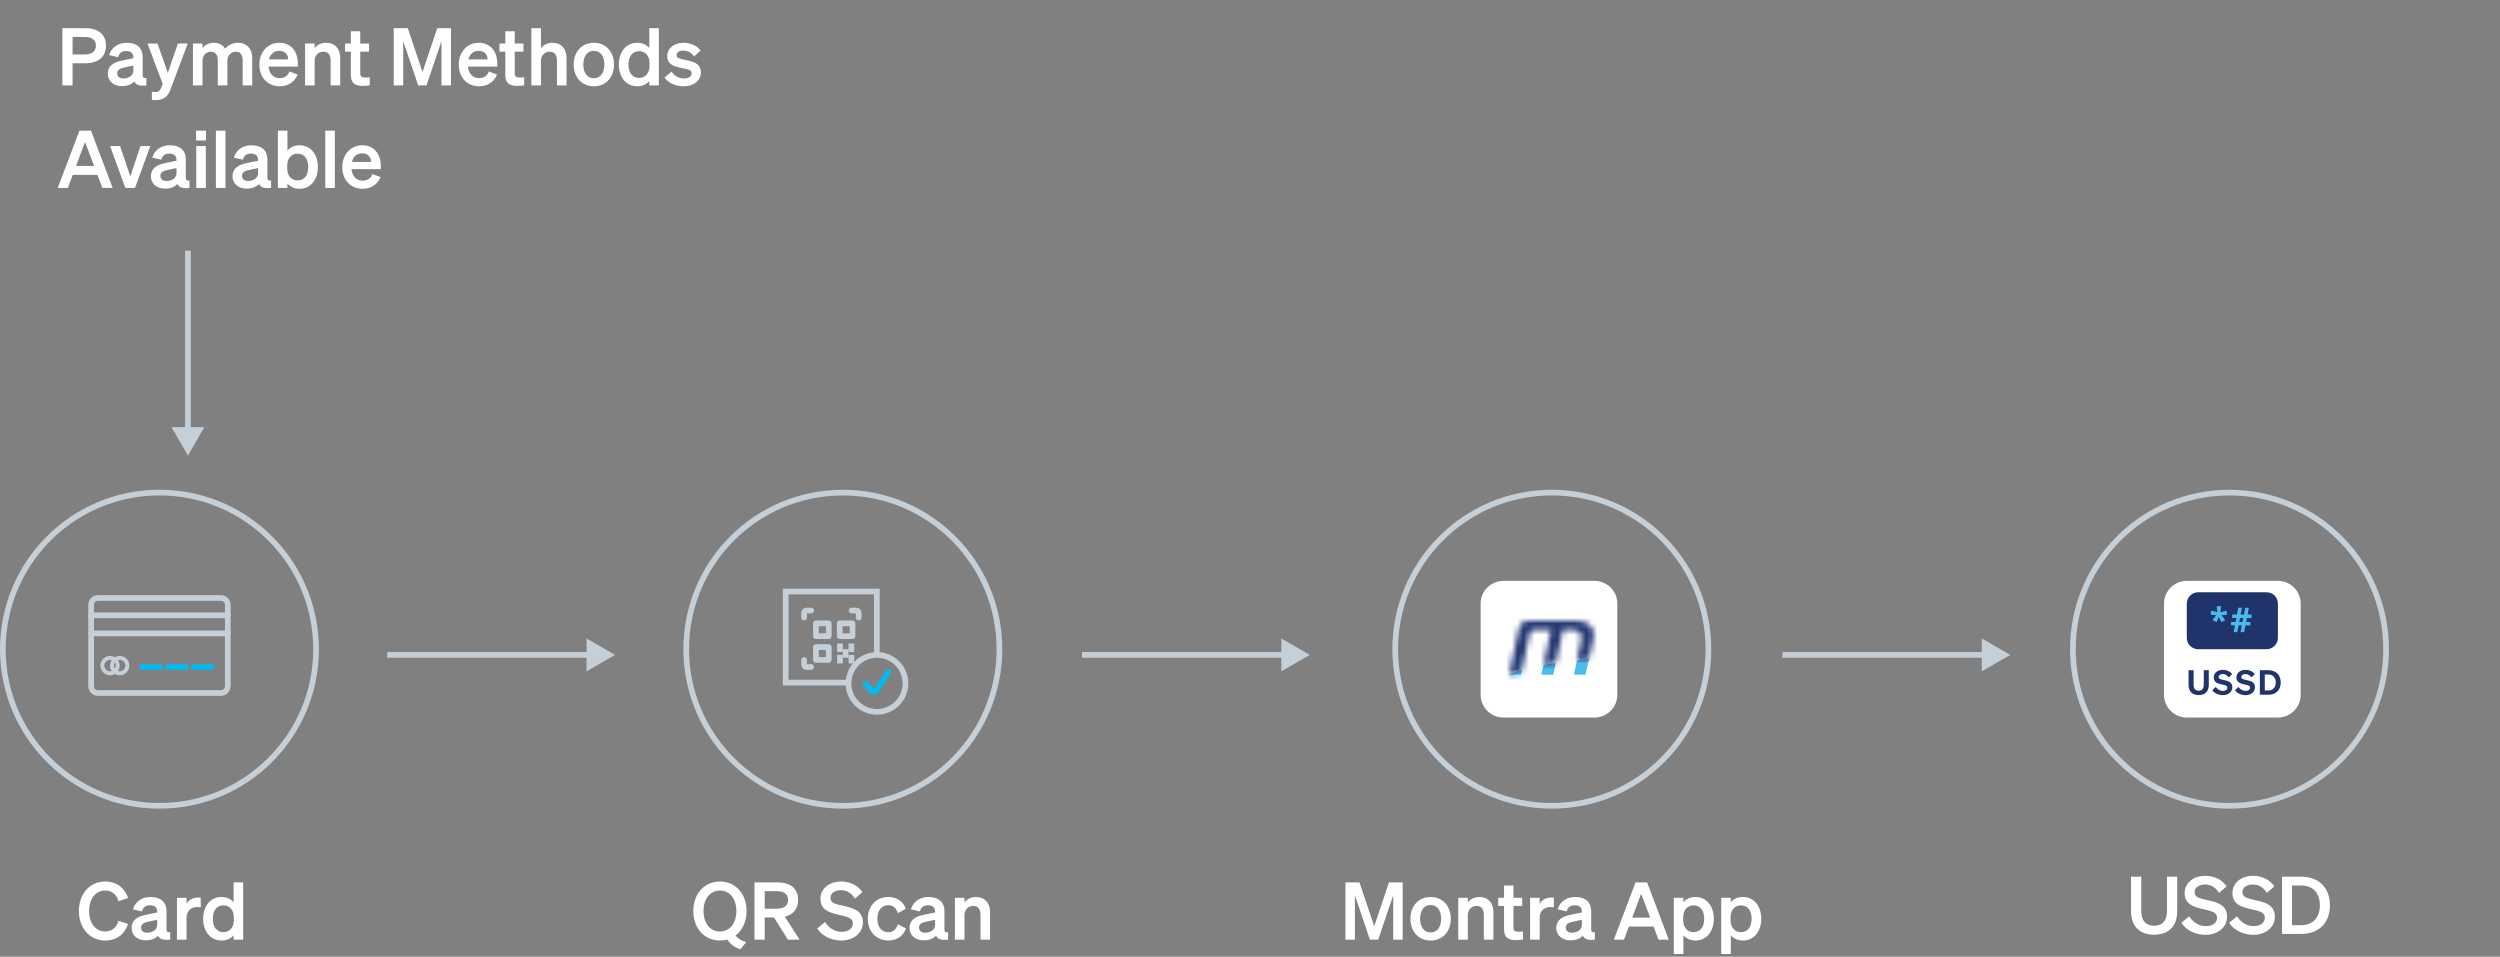 <svg width="439" height="168" viewBox="0 0 439 168" fill="none" xmlns="http://www.w3.org/2000/svg">
<rect x="0" y="0" width="439" height="168" fill="#808080" stroke="none"/>
<path d="M12.744 11.108V15H10.952V4.948H14.97C17.21 4.948 18.61 5.998 18.61 8.028C18.61 10.03 17.21 11.108 14.97 11.108H12.744ZM12.744 9.568H14.872C16.16 9.568 16.846 9.008 16.846 8.028C16.846 7.034 16.16 6.488 14.872 6.488H12.744V9.568ZM21.4 15.126C20 15.126 18.922 14.272 18.922 12.956C18.922 11.556 19.972 10.94 21.386 10.646L23.416 10.226V10.1C23.416 9.4 23.052 8.966 22.156 8.966C21.358 8.966 20.938 9.33 20.742 10.044L19.16 9.68C19.524 8.462 20.602 7.51 22.226 7.51C23.99 7.51 25.054 8.35 25.054 10.044V13.208C25.054 13.628 25.236 13.754 25.698 13.698V15C24.48 15.14 23.836 14.902 23.584 14.3C23.122 14.818 22.352 15.126 21.4 15.126ZM23.416 12.41V11.514L21.834 11.85C21.12 12.004 20.588 12.228 20.588 12.886C20.588 13.46 21.008 13.782 21.652 13.782C22.548 13.782 23.416 13.306 23.416 12.41ZM29.947 15.686C29.527 16.806 28.883 17.576 27.357 17.576C27.007 17.576 26.909 17.562 26.671 17.534V16.12C26.895 16.148 27.021 16.162 27.231 16.162C27.791 16.162 28.057 16.008 28.295 15.42L28.575 14.734L25.901 7.65H27.665L29.471 12.802L31.235 7.65H32.971L29.947 15.686ZM35.558 10.688V15H33.878V7.65H35.558V8.434C35.964 7.944 36.594 7.51 37.574 7.51C38.456 7.51 39.114 7.902 39.52 8.532C39.968 8.056 40.668 7.51 41.802 7.51C43.314 7.51 44.294 8.574 44.294 10.156V15H42.614V10.646C42.614 9.736 42.278 9.078 41.382 9.078C40.668 9.078 39.926 9.638 39.926 10.688V15H38.246V10.646C38.246 9.736 37.91 9.078 37.014 9.078C36.3 9.078 35.558 9.638 35.558 10.688ZM49.113 15.154C47.013 15.154 45.543 13.6 45.543 11.332C45.543 9.176 46.999 7.51 49.043 7.51C51.171 7.51 52.305 9.12 52.305 11.136V11.696H47.153C47.279 12.956 48.035 13.726 49.113 13.726C49.939 13.726 50.597 13.306 50.821 12.55L52.263 13.096C51.745 14.384 50.583 15.154 49.113 15.154ZM49.029 8.924C48.161 8.924 47.489 9.442 47.237 10.436H50.611C50.597 9.624 50.093 8.924 49.029 8.924ZM53.566 15V7.65H55.246V8.434C55.666 7.944 56.324 7.51 57.276 7.51C58.816 7.51 59.74 8.574 59.74 10.156V15H58.06V10.646C58.06 9.736 57.696 9.078 56.772 9.078C56.016 9.078 55.246 9.638 55.246 10.688V15H53.566ZM61.608 13.152V9.078H60.586V7.65H61.608V5.494H63.26V7.65H64.8V9.078H63.26V12.886C63.26 13.544 63.638 13.614 64.24 13.614C64.52 13.614 64.674 13.6 64.926 13.572V14.986C64.618 15.042 64.198 15.084 63.764 15.084C62.364 15.084 61.608 14.65 61.608 13.152ZM74.894 15H73.438L70.805 7.23V15H69.139V4.948H71.603L74.194 12.648L76.784 4.948H79.192V15H77.525V7.23L74.894 15ZM84.127 15.154C82.027 15.154 80.557 13.6 80.557 11.332C80.557 9.176 82.013 7.51 84.057 7.51C86.185 7.51 87.319 9.12 87.319 11.136V11.696H82.167C82.293 12.956 83.049 13.726 84.127 13.726C84.953 13.726 85.611 13.306 85.835 12.55L87.277 13.096C86.759 14.384 85.597 15.154 84.127 15.154ZM84.043 8.924C83.175 8.924 82.503 9.442 82.251 10.436H85.625C85.611 9.624 85.107 8.924 84.043 8.924ZM88.733 13.152V9.078H87.711V7.65H88.733V5.494H90.385V7.65H91.925V9.078H90.385V12.886C90.385 13.544 90.763 13.614 91.365 13.614C91.645 13.614 91.799 13.6 92.051 13.572V14.986C91.743 15.042 91.323 15.084 90.889 15.084C89.489 15.084 88.733 14.65 88.733 13.152ZM93.31 15V4.948H94.99V8.434C95.41 7.944 96.068 7.51 97.02 7.51C98.56 7.51 99.484 8.574 99.484 10.156V15H97.804V10.646C97.804 9.736 97.44 9.078 96.516 9.078C95.76 9.078 94.99 9.638 94.99 10.688V15H93.31ZM107.82 11.332C107.82 13.614 106.35 15.154 104.278 15.154C102.206 15.154 100.736 13.614 100.736 11.332C100.736 9.05 102.206 7.51 104.278 7.51C106.35 7.51 107.82 9.05 107.82 11.332ZM102.43 11.332C102.43 12.83 103.144 13.74 104.278 13.74C105.412 13.74 106.126 12.83 106.126 11.332C106.126 9.834 105.412 8.924 104.278 8.924C103.144 8.924 102.43 9.834 102.43 11.332ZM111.9 15.154C109.842 15.154 108.666 13.418 108.666 11.332C108.666 9.246 109.842 7.51 111.9 7.51C112.852 7.51 113.552 7.888 114.014 8.434V4.948H115.694V15H114.014V14.23C113.552 14.776 112.852 15.154 111.9 15.154ZM114.056 11.122C114.056 9.736 113.272 8.98 112.236 8.98C111.018 8.98 110.36 9.932 110.36 11.332C110.36 12.732 111.018 13.684 112.236 13.684C113.272 13.684 114.056 12.914 114.056 11.556V11.122ZM116.684 13.6L117.944 12.592C118.378 13.306 119.218 13.782 120.072 13.782C120.786 13.782 121.444 13.53 121.444 12.872C121.444 12.242 120.828 12.172 119.666 11.934C118.504 11.696 117.174 11.402 117.174 9.834C117.174 8.49 118.35 7.51 120.044 7.51C121.332 7.51 122.48 8.084 123.012 8.896L121.878 9.918C121.458 9.26 120.758 8.882 119.946 8.882C119.26 8.882 118.812 9.19 118.812 9.68C118.812 10.212 119.344 10.31 120.268 10.506C121.514 10.772 123.082 11.038 123.082 12.718C123.082 14.202 121.724 15.154 120.058 15.154C118.7 15.154 117.342 14.608 116.684 13.6ZM13.948 22.948H15.978L19.786 33H17.98L17.112 30.704H12.772L11.918 33H10.14L13.948 22.948ZM14.928 24.936L13.36 29.136H16.524L14.928 24.936ZM23.707 33H22.013L19.325 25.65H21.089L22.881 30.984L24.659 25.65H26.395L23.707 33ZM28.974 33.126C27.575 33.126 26.497 32.272 26.497 30.956C26.497 29.556 27.547 28.94 28.96 28.646L30.991 28.226V28.1C30.991 27.4 30.627 26.966 29.73 26.966C28.933 26.966 28.512 27.33 28.317 28.044L26.735 27.68C27.099 26.462 28.177 25.51 29.8 25.51C31.564 25.51 32.629 26.35 32.629 28.044V31.208C32.629 31.628 32.81 31.754 33.273 31.698V33C32.054 33.14 31.41 32.902 31.159 32.3C30.697 32.818 29.927 33.126 28.974 33.126ZM30.991 30.41V29.514L29.409 29.85C28.695 30.004 28.163 30.228 28.163 30.886C28.163 31.46 28.582 31.782 29.227 31.782C30.122 31.782 30.991 31.306 30.991 30.41ZM34.438 24.67V22.948H36.174V24.67H34.438ZM36.146 25.65V33H34.466V25.65H36.146ZM39.591 22.948V33H37.911V22.948H39.591ZM43.303 33.126C41.903 33.126 40.825 32.272 40.825 30.956C40.825 29.556 41.875 28.94 43.289 28.646L45.319 28.226V28.1C45.319 27.4 44.955 26.966 44.059 26.966C43.261 26.966 42.841 27.33 42.645 28.044L41.063 27.68C41.427 26.462 42.505 25.51 44.129 25.51C45.893 25.51 46.957 26.35 46.957 28.044V31.208C46.957 31.628 47.139 31.754 47.601 31.698V33C46.383 33.14 45.739 32.902 45.487 32.3C45.025 32.818 44.255 33.126 43.303 33.126ZM45.319 30.41V29.514L43.737 29.85C43.023 30.004 42.491 30.228 42.491 30.886C42.491 31.46 42.911 31.782 43.555 31.782C44.451 31.782 45.319 31.306 45.319 30.41ZM52.588 33.154C51.636 33.154 50.936 32.776 50.474 32.23V33H48.794V22.948H50.474V26.434C50.936 25.888 51.636 25.51 52.588 25.51C54.646 25.51 55.822 27.246 55.822 29.332C55.822 31.418 54.646 33.154 52.588 33.154ZM50.432 29.122V29.556C50.432 30.914 51.216 31.684 52.252 31.684C53.47 31.684 54.128 30.732 54.128 29.332C54.128 27.932 53.47 26.98 52.252 26.98C51.216 26.98 50.432 27.736 50.432 29.122ZM58.8 22.948V33H57.12V22.948H58.8ZM63.674 33.154C61.574 33.154 60.104 31.6 60.104 29.332C60.104 27.176 61.56 25.51 63.604 25.51C65.732 25.51 66.866 27.12 66.866 29.136V29.696H61.714C61.84 30.956 62.596 31.726 63.674 31.726C64.5 31.726 65.158 31.306 65.382 30.55L66.824 31.096C66.306 32.384 65.144 33.154 63.674 33.154ZM63.59 26.924C62.722 26.924 62.05 27.442 61.798 28.436H65.172C65.158 27.624 64.654 26.924 63.59 26.924Z" fill="white"/>
<path d="M33 80L35.887 75H30.113L33 80ZM32.5 44V75.5H33.5V44H32.5Z" fill="#C5CFD8"/>
<path d="M108 115L103 112.113V117.887L108 115ZM68 115.5H103.5V114.5H68V115.5Z" fill="#C5CFD8"/>
<path d="M230 115L225 112.113V117.887L230 115ZM190 115.5H225.5V114.5H190V115.5Z" fill="#C5CFD8"/>
<path d="M353 115L348 112.113V117.887L353 115ZM313 115.5H348.5V114.5H313V115.5Z" fill="#C5CFD8"/>
<path d="M272.5 141.5C287.688 141.5 300 129.188 300 114C300 98.812 287.688 86.5 272.5 86.5C257.312 86.5 245 98.812 245 114C245 129.188 257.312 141.5 272.5 141.5Z" stroke="#C5CFD8"/>
<path d="M280 102H264C261.791 102 260 103.791 260 106V122C260 124.209 261.791 126 264 126H280C282.209 126 284 124.209 284 122V106C284 103.791 282.209 102 280 102Z" fill="white"/>
<path d="M271.279 117.979L271.451 117.197L272.555 117.034L272.35 117.979H271.279Z" fill="#4ABCEB" stroke="#4ABCEB"/>
<path d="M277.003 117.967L277.328 116.38L278.408 116.252L278.009 117.967H277.003Z" fill="#4ABCEB" stroke="#4ABCEB"/>
<path d="M265 118.403L267.257 117.641L267.092 118.467H265V118.403Z" fill="#4ABCEB"/>
<mask id="mask0_2126_29" style="mask-type:luminance" maskUnits="userSpaceOnUse" x="265" y="117" width="3" height="2">
<path d="M265 118.403L267.257 117.641L267.092 118.467H265V118.403Z" fill="white"/>
</mask>
<g mask="url(#mask0_2126_29)">
<path d="M265 118.403L264.68 117.456L264 117.685V118.403H265ZM267.257 117.641L268.237 117.836L268.576 116.139L266.937 116.693L267.257 117.641ZM267.092 118.467V119.467H267.912L268.073 118.662L267.092 118.467ZM265 118.467H264V119.467H265V118.467ZM265.32 119.35L267.577 118.588L266.937 116.693L264.68 117.456L265.32 119.35ZM266.276 117.445L266.111 118.271L268.073 118.662L268.237 117.836L266.276 117.445ZM267.092 117.467H265V119.467H267.092V117.467ZM266 118.467V118.403H264V118.467H266Z" fill="#4ABCEB"/>
</g>
<mask id="mask1_2126_29" style="mask-type:luminance" maskUnits="userSpaceOnUse" x="265" y="109" width="15" height="10">
<path d="M279.048 115.695C278.32 115.772 277.607 115.853 276.908 115.938L277.577 112.793C277.648 112.483 277.684 112.202 277.684 111.952C277.684 111.058 277.144 110.611 276.063 110.611H274.44L273.198 116.447C272.447 116.564 271.725 116.687 271.034 116.816L272.354 110.611H269.288C268.92 110.611 268.701 110.79 268.629 111.147L267.248 117.679C266.397 117.919 265.643 118.176 265 118.449L266.669 110.611C266.787 110.05 266.989 109.642 267.274 109.384C267.559 109.128 268.005 109 268.611 109H276.615C277.601 109 278.389 109.197 278.977 109.591C279.566 109.984 279.86 110.592 279.86 111.416C279.86 111.762 279.836 112.036 279.788 112.238L279.048 115.695Z" fill="white"/>
</mask>
<g mask="url(#mask1_2126_29)">
<path d="M327.89 124.845H262.844V106.713H327.89V124.845Z" fill="#223872"/>
</g>
<path d="M242.012 165H240.556L237.924 157.23V165H236.258V154.948H238.722L241.312 162.648L243.902 154.948H246.31V165H244.644V157.23L242.012 165ZM254.759 161.332C254.759 163.614 253.289 165.154 251.217 165.154C249.145 165.154 247.675 163.614 247.675 161.332C247.675 159.05 249.145 157.51 251.217 157.51C253.289 157.51 254.759 159.05 254.759 161.332ZM249.369 161.332C249.369 162.83 250.083 163.74 251.217 163.74C252.351 163.74 253.065 162.83 253.065 161.332C253.065 159.834 252.351 158.924 251.217 158.924C250.083 158.924 249.369 159.834 249.369 161.332ZM256.067 165V157.65H257.747V158.434C258.167 157.944 258.825 157.51 259.777 157.51C261.317 157.51 262.241 158.574 262.241 160.156V165H260.561V160.646C260.561 159.736 260.197 159.078 259.273 159.078C258.517 159.078 257.747 159.638 257.747 160.688V165H256.067ZM264.109 163.152V159.078H263.087V157.65H264.109V155.494H265.761V157.65H267.301V159.078H265.761V162.886C265.761 163.544 266.139 163.614 266.741 163.614C267.021 163.614 267.175 163.6 267.427 163.572V164.986C267.119 165.042 266.699 165.084 266.265 165.084C264.865 165.084 264.109 164.65 264.109 163.152ZM272.858 157.636V159.316C272.648 159.288 272.48 159.274 272.242 159.274C271.178 159.274 270.366 159.96 270.366 161.136V165H268.686V157.65H270.366V158.742C270.688 158.056 271.444 157.608 272.382 157.608C272.578 157.608 272.732 157.622 272.858 157.636ZM275.759 165.126C274.359 165.126 273.281 164.272 273.281 162.956C273.281 161.556 274.331 160.94 275.745 160.646L277.775 160.226V160.1C277.775 159.4 277.411 158.966 276.515 158.966C275.717 158.966 275.297 159.33 275.101 160.044L273.519 159.68C273.883 158.462 274.961 157.51 276.585 157.51C278.349 157.51 279.413 158.35 279.413 160.044V163.208C279.413 163.628 279.595 163.754 280.057 163.698V165C278.839 165.14 278.195 164.902 277.943 164.3C277.481 164.818 276.711 165.126 275.759 165.126ZM277.775 162.41V161.514L276.193 161.85C275.479 162.004 274.947 162.228 274.947 162.886C274.947 163.46 275.367 163.782 276.011 163.782C276.907 163.782 277.775 163.306 277.775 162.41ZM287.201 154.948H289.231L293.039 165H291.233L290.365 162.704H286.025L285.171 165H283.393L287.201 154.948ZM288.181 156.936L286.613 161.136H289.777L288.181 156.936ZM297.718 165.154C296.766 165.154 296.066 164.776 295.604 164.23V167.52H293.924V157.65H295.604V158.434C296.066 157.888 296.766 157.51 297.718 157.51C299.776 157.51 300.952 159.246 300.952 161.332C300.952 163.418 299.776 165.154 297.718 165.154ZM295.562 161.122V161.556C295.562 162.914 296.346 163.684 297.382 163.684C298.6 163.684 299.258 162.732 299.258 161.332C299.258 159.932 298.6 158.98 297.382 158.98C296.346 158.98 295.562 159.736 295.562 161.122ZM306.044 165.154C305.092 165.154 304.392 164.776 303.93 164.23V167.52H302.25V157.65H303.93V158.434C304.392 157.888 305.092 157.51 306.044 157.51C308.102 157.51 309.278 159.246 309.278 161.332C309.278 163.418 308.102 165.154 306.044 165.154ZM303.888 161.122V161.556C303.888 162.914 304.672 163.684 305.708 163.684C306.926 163.684 307.584 162.732 307.584 161.332C307.584 159.932 306.926 158.98 305.708 158.98C304.672 158.98 303.888 159.736 303.888 161.122Z" fill="white"/>
<path d="M15.646 159.974C15.646 162.144 16.822 163.572 18.474 163.572C19.65 163.572 20.504 162.858 20.812 161.682L22.492 162.256C21.904 164.034 20.504 165.154 18.474 165.154C15.8 165.154 13.854 163.026 13.854 159.974C13.854 156.922 15.8 154.794 18.474 154.794C20.504 154.794 21.904 155.914 22.492 157.692L20.812 158.266C20.504 157.09 19.65 156.376 18.474 156.376C16.822 156.376 15.646 157.804 15.646 159.974ZM25.586 165.126C24.186 165.126 23.108 164.272 23.108 162.956C23.108 161.556 24.158 160.94 25.572 160.646L27.602 160.226V160.1C27.602 159.4 27.238 158.966 26.342 158.966C25.544 158.966 25.124 159.33 24.928 160.044L23.346 159.68C23.71 158.462 24.788 157.51 26.412 157.51C28.176 157.51 29.24 158.35 29.24 160.044V163.208C29.24 163.628 29.422 163.754 29.884 163.698V165C28.666 165.14 28.022 164.902 27.77 164.3C27.308 164.818 26.538 165.126 25.586 165.126ZM27.602 162.41V161.514L26.02 161.85C25.306 162.004 24.774 162.228 24.774 162.886C24.774 163.46 25.194 163.782 25.838 163.782C26.734 163.782 27.602 163.306 27.602 162.41ZM35.249 157.636V159.316C35.039 159.288 34.871 159.274 34.633 159.274C33.569 159.274 32.757 159.96 32.757 161.136V165H31.077V157.65H32.757V158.742C33.079 158.056 33.835 157.608 34.773 157.608C34.969 157.608 35.123 157.622 35.249 157.636ZM38.908 165.154C36.85 165.154 35.674 163.418 35.674 161.332C35.674 159.246 36.85 157.51 38.908 157.51C39.86 157.51 40.56 157.888 41.022 158.434V154.948H42.702V165H41.022V164.23C40.56 164.776 39.86 165.154 38.908 165.154ZM41.064 161.122C41.064 159.736 40.28 158.98 39.244 158.98C38.026 158.98 37.368 159.932 37.368 161.332C37.368 162.732 38.026 163.684 39.244 163.684C40.28 163.684 41.064 162.914 41.064 161.556V161.122Z" fill="white"/>
<path d="M148 141.5C163.188 141.5 175.5 129.188 175.5 114C175.5 98.812 163.188 86.5 148 86.5C132.812 86.5 120.5 98.812 120.5 114C120.5 129.188 132.812 141.5 148 141.5Z" stroke="#C5CFD8"/>
<path d="M148.504 119.867H137.969V103.867H153.969V114.796" stroke="#C5CFD8" stroke-linecap="square"/>
<path d="M156 118L153.903 121.249C153.808 121.394 153.664 121.485 153.507 121.498C153.35 121.511 153.196 121.445 153.085 121.317L152 120.058" stroke="#00BAF2" stroke-linecap="round" stroke-linejoin="round"/>
<path fill-rule="evenodd" clip-rule="evenodd" d="M149 120C149 117.239 151.239 115 154 115C156.761 115 159 117.239 159 120C159 122.761 156.761 125 154 125C151.239 125 149 122.761 149 120Z" stroke="#C5CFD8" stroke-linecap="round" stroke-linejoin="round"/>
<path d="M141.203 115.887V116.707C141.203 116.937 141.39 117.124 141.62 117.124H142.44" stroke="#C5CFD8" stroke-linecap="round" stroke-linejoin="round"/>
<path d="M142.44 107.207H141.62C141.39 107.207 141.203 107.394 141.203 107.624V108.444" stroke="#C5CFD8" stroke-linecap="round" stroke-linejoin="round"/>
<path d="M150.784 108.444V107.624C150.784 107.394 150.597 107.207 150.367 107.207H149.547" stroke="#C5CFD8" stroke-linecap="round" stroke-linejoin="round"/>
<path fill-rule="evenodd" clip-rule="evenodd" d="M143.281 109.457H145.531V111.707H143.281V109.457Z" stroke="#C5CFD8" stroke-linecap="round" stroke-linejoin="round"/>
<path fill-rule="evenodd" clip-rule="evenodd" d="M147.453 109.457H149.703V111.707H147.453V109.457Z" stroke="#C5CFD8" stroke-linecap="round" stroke-linejoin="round"/>
<path fill-rule="evenodd" clip-rule="evenodd" d="M143.281 113.623H145.531V115.873H143.281V113.623Z" stroke="#C5CFD8" stroke-linecap="round" stroke-linejoin="round"/>
<path d="M147.5 113.498V113.998" stroke="#C5CFD8" stroke-linecap="square"/>
<path d="M147.5 115.498V115.998" stroke="#C5CFD8" stroke-linecap="square"/>
<path d="M149.5 115.498V115.998" stroke="#C5CFD8" stroke-linecap="square"/>
<path d="M149.5 113.498V113.998" stroke="#C5CFD8" stroke-linecap="square"/>
<path d="M148.5 114.498V114.998" stroke="#C5CFD8" stroke-linecap="square"/>
<path d="M121.747 159.974C121.747 156.922 123.707 154.794 126.423 154.794C129.139 154.794 131.099 156.922 131.099 159.974C131.099 161.85 130.357 163.376 129.153 164.286C129.559 164.818 130.245 165.224 131.043 165.42L130.007 166.694C129.083 166.428 128.145 165.742 127.725 164.972C127.319 165.098 126.885 165.154 126.423 165.154C123.707 165.154 121.747 163.026 121.747 159.974ZM129.307 159.974C129.307 157.79 128.117 156.376 126.423 156.376C124.729 156.376 123.539 157.79 123.539 159.974C123.539 162.158 124.729 163.572 126.423 163.572C128.117 163.572 129.307 162.158 129.307 159.974ZM134.283 161.108V165H132.491V154.948H136.509C138.749 154.948 140.149 155.998 140.149 158.028C140.149 159.61 139.281 160.618 137.811 160.968L140.401 165H138.357L135.907 161.108H134.283ZM134.283 159.568H136.411C137.699 159.568 138.385 159.008 138.385 158.028C138.385 157.034 137.699 156.488 136.411 156.488H134.283V159.568ZM143.5 163.04L144.872 161.906C145.572 162.998 146.622 163.628 147.77 163.628C148.904 163.628 149.758 163.11 149.758 162.144C149.758 161.122 148.708 160.982 147.21 160.618C145.698 160.254 144.074 159.806 144.074 157.846C144.074 155.984 145.67 154.794 147.7 154.794C149.422 154.794 150.766 155.606 151.438 156.656L150.122 157.79C149.562 156.922 148.82 156.32 147.644 156.32C146.566 156.32 145.824 156.866 145.824 157.664C145.824 158.546 146.594 158.728 147.952 159.036C149.576 159.4 151.522 159.778 151.522 161.962C151.522 163.936 149.786 165.154 147.714 165.154C145.992 165.154 144.284 164.328 143.5 163.04ZM154.065 161.332C154.065 162.83 154.849 163.698 155.997 163.698C156.893 163.698 157.439 163.11 157.649 162.298L159.091 163.026C158.713 164.216 157.593 165.154 155.997 165.154C153.897 165.154 152.385 163.6 152.385 161.332C152.385 159.064 153.897 157.51 155.997 157.51C157.579 157.51 158.671 158.406 159.063 159.582L157.649 160.352C157.439 159.554 156.893 158.952 155.997 158.952C154.849 158.952 154.065 159.834 154.065 161.332ZM162.189 165.126C160.789 165.126 159.711 164.272 159.711 162.956C159.711 161.556 160.761 160.94 162.175 160.646L164.205 160.226V160.1C164.205 159.4 163.841 158.966 162.945 158.966C162.147 158.966 161.727 159.33 161.531 160.044L159.949 159.68C160.313 158.462 161.391 157.51 163.015 157.51C164.779 157.51 165.843 158.35 165.843 160.044V163.208C165.843 163.628 166.025 163.754 166.487 163.698V165C165.269 165.14 164.625 164.902 164.373 164.3C163.911 164.818 163.141 165.126 162.189 165.126ZM164.205 162.41V161.514L162.623 161.85C161.909 162.004 161.377 162.228 161.377 162.886C161.377 163.46 161.797 163.782 162.441 163.782C163.337 163.782 164.205 163.306 164.205 162.41ZM167.681 165V157.65H169.361V158.434C169.781 157.944 170.439 157.51 171.391 157.51C172.931 157.51 173.855 158.574 173.855 160.156V165H172.175V160.646C172.175 159.736 171.811 159.078 170.887 159.078C170.131 159.078 169.361 159.638 169.361 160.688V165H167.681Z" fill="white"/>
<path d="M391.5 141.5C406.688 141.5 419 129.188 419 114C419 98.812 406.688 86.5 391.5 86.5C376.312 86.5 364 98.812 364 114C364 129.188 376.312 141.5 391.5 141.5Z" stroke="#C5CFD8"/>
<path d="M400 102H384C381.791 102 380 103.791 380 106V122C380 124.209 381.791 126 384 126H400C402.209 126 404 124.209 404 122V106C404 103.791 402.209 102 400 102Z" fill="white"/>
<path d="M398 104H386C384.895 104 384 104.895 384 106V112C384 113.105 384.895 114 386 114H398C399.105 114 400 113.105 400 112V106C400 104.895 399.105 104 398 104Z" fill="#20336B"/>
<path d="M390.016 106.44L389.896 107.52L390.988 107.214L391.084 107.952L390.088 108.024L390.742 108.894L390.076 109.248L389.62 108.33L389.218 109.242L388.528 108.894L389.176 108.024L388.186 107.946L388.3 107.214L389.368 107.52L389.248 106.44H390.016ZM394.558 108.528L394.42 109.206H395.176V109.812H394.306L394.078 111H393.436L393.664 109.812H393.094L392.872 111H392.242L392.458 109.812H391.762V109.206H392.572L392.71 108.528H391.972V107.916H392.818L393.046 106.722H393.688L393.46 107.916H394.042L394.27 106.722H394.9L394.672 107.916H395.374V108.528H394.558ZM393.208 109.206H393.784L393.922 108.528H393.346L393.208 109.206Z" fill="#4ABCEB"/>
<path d="M386.088 122.06C385.026 122.06 384.312 121.466 384.312 120.278V117.692H385.2V120.248C385.2 120.974 385.554 121.286 386.088 121.286C386.628 121.286 386.982 120.974 386.982 120.248V117.692H387.864V120.278C387.864 121.466 387.15 122.06 386.088 122.06ZM388.484 121.214L389.09 120.626C389.408 121.076 389.87 121.328 390.344 121.328C390.794 121.328 391.124 121.13 391.124 120.764C391.124 120.368 390.716 120.314 390.068 120.17C389.426 120.02 388.73 119.816 388.73 118.964C388.73 118.142 389.438 117.626 390.332 117.626C391.076 117.626 391.658 117.956 391.958 118.388L391.376 118.958C391.124 118.604 390.788 118.364 390.308 118.364C389.888 118.364 389.6 118.568 389.6 118.88C389.6 119.216 389.912 119.282 390.476 119.408C391.16 119.558 392 119.732 392 120.674C392 121.544 391.232 122.066 390.314 122.066C389.588 122.066 388.832 121.736 388.484 121.214ZM392.465 121.214L393.071 120.626C393.389 121.076 393.851 121.328 394.325 121.328C394.775 121.328 395.105 121.13 395.105 120.764C395.105 120.368 394.697 120.314 394.049 120.17C393.407 120.02 392.711 119.816 392.711 118.964C392.711 118.142 393.419 117.626 394.313 117.626C395.057 117.626 395.639 117.956 395.939 118.388L395.357 118.958C395.105 118.604 394.769 118.364 394.289 118.364C393.869 118.364 393.581 118.568 393.581 118.88C393.581 119.216 393.893 119.282 394.457 119.408C395.141 119.558 395.981 119.732 395.981 120.674C395.981 121.544 395.213 122.066 394.295 122.066C393.569 122.066 392.813 121.736 392.465 121.214ZM396.831 122V117.692H398.313C399.669 117.692 400.497 118.532 400.497 119.846C400.497 121.16 399.669 122 398.313 122H396.831ZM397.695 121.244H398.313C399.147 121.244 399.627 120.692 399.627 119.846C399.627 118.994 399.147 118.448 398.307 118.448H397.695V121.244Z" fill="#20336B"/>
<path d="M378.256 164.14C375.862 164.14 374.21 162.782 374.21 160.01V153.948H376.002V159.954C376.002 161.788 376.912 162.558 378.256 162.558C379.614 162.558 380.524 161.788 380.524 159.954V153.948H382.316V160.01C382.316 162.782 380.664 164.14 378.256 164.14ZM383.049 162.04L384.421 160.906C385.121 161.998 386.171 162.628 387.319 162.628C388.453 162.628 389.307 162.11 389.307 161.144C389.307 160.122 388.257 159.982 386.759 159.618C385.247 159.254 383.623 158.806 383.623 156.846C383.623 154.984 385.219 153.794 387.249 153.794C388.971 153.794 390.315 154.606 390.987 155.656L389.671 156.79C389.111 155.922 388.369 155.32 387.193 155.32C386.115 155.32 385.373 155.866 385.373 156.664C385.373 157.546 386.143 157.728 387.501 158.036C389.125 158.4 391.071 158.778 391.071 160.962C391.071 162.936 389.335 164.154 387.263 164.154C385.541 164.154 383.833 163.328 383.049 162.04ZM391.444 162.04L392.816 160.906C393.516 161.998 394.566 162.628 395.714 162.628C396.848 162.628 397.702 162.11 397.702 161.144C397.702 160.122 396.652 159.982 395.154 159.618C393.642 159.254 392.018 158.806 392.018 156.846C392.018 154.984 393.614 153.794 395.644 153.794C397.366 153.794 398.71 154.606 399.382 155.656L398.066 156.79C397.506 155.922 396.764 155.32 395.588 155.32C394.51 155.32 393.768 155.866 393.768 156.664C393.768 157.546 394.538 157.728 395.896 158.036C397.52 158.4 399.466 158.778 399.466 160.962C399.466 162.936 397.73 164.154 395.658 164.154C393.936 164.154 392.228 163.328 391.444 162.04ZM400.723 164V153.948H404.083C407.205 153.948 409.137 155.908 409.137 158.974C409.137 162.04 407.205 164 404.083 164H400.723ZM402.473 162.46H404.083C406.155 162.46 407.373 161.088 407.373 158.974C407.373 156.846 406.155 155.488 404.069 155.488H402.473V162.46Z" fill="white"/>
<path d="M28 141.5C43.188 141.5 55.5 129.188 55.5 114C55.5 98.812 43.188 86.5 28 86.5C12.812 86.5 0.5 98.812 0.5 114C0.5 129.188 12.812 141.5 28 141.5Z" stroke="#C5CFD8"/>
<path d="M38.793 105C39.46 105 40 105.54 40 106.207V120.489C40 121.155 39.46 121.696 38.793 121.696H17.207C16.54 121.696 16 121.155 16 120.489V106.207C16 105.54 16.54 105 17.207 105H38.793Z" stroke="#C5CFD8" stroke-linecap="round" stroke-linejoin="round"/>
<path d="M16 108.043H40" stroke="#C5CFD8" stroke-linecap="round" stroke-linejoin="round"/>
<path d="M16 111.223H40" stroke="#C5CFD8" stroke-linecap="round" stroke-linejoin="round"/>
<path d="M37.162 117.105H34.031" stroke="#00BAF2" stroke-linecap="round" stroke-linejoin="round"/>
<path d="M32.63 117.105H29.5" stroke="#00BAF2" stroke-linecap="round" stroke-linejoin="round"/>
<path d="M28.107 117.105H24.977" stroke="#00BAF2" stroke-linecap="round" stroke-linejoin="round"/>
<path d="M19.322 118.226C20.066 118.226 20.669 117.623 20.669 116.879C20.669 116.135 20.066 115.532 19.322 115.532C18.578 115.532 17.975 116.135 17.975 116.879C17.975 117.623 18.578 118.226 19.322 118.226Z" stroke="#C5CFD8" stroke-width="0.7"/>
<path d="M21.017 118.226C21.761 118.226 22.364 117.623 22.364 116.879C22.364 116.135 21.761 115.532 21.017 115.532C20.273 115.532 19.67 116.135 19.67 116.879C19.67 117.623 20.273 118.226 21.017 118.226Z" stroke="#C5CFD8" stroke-width="0.7"/>
</svg>
